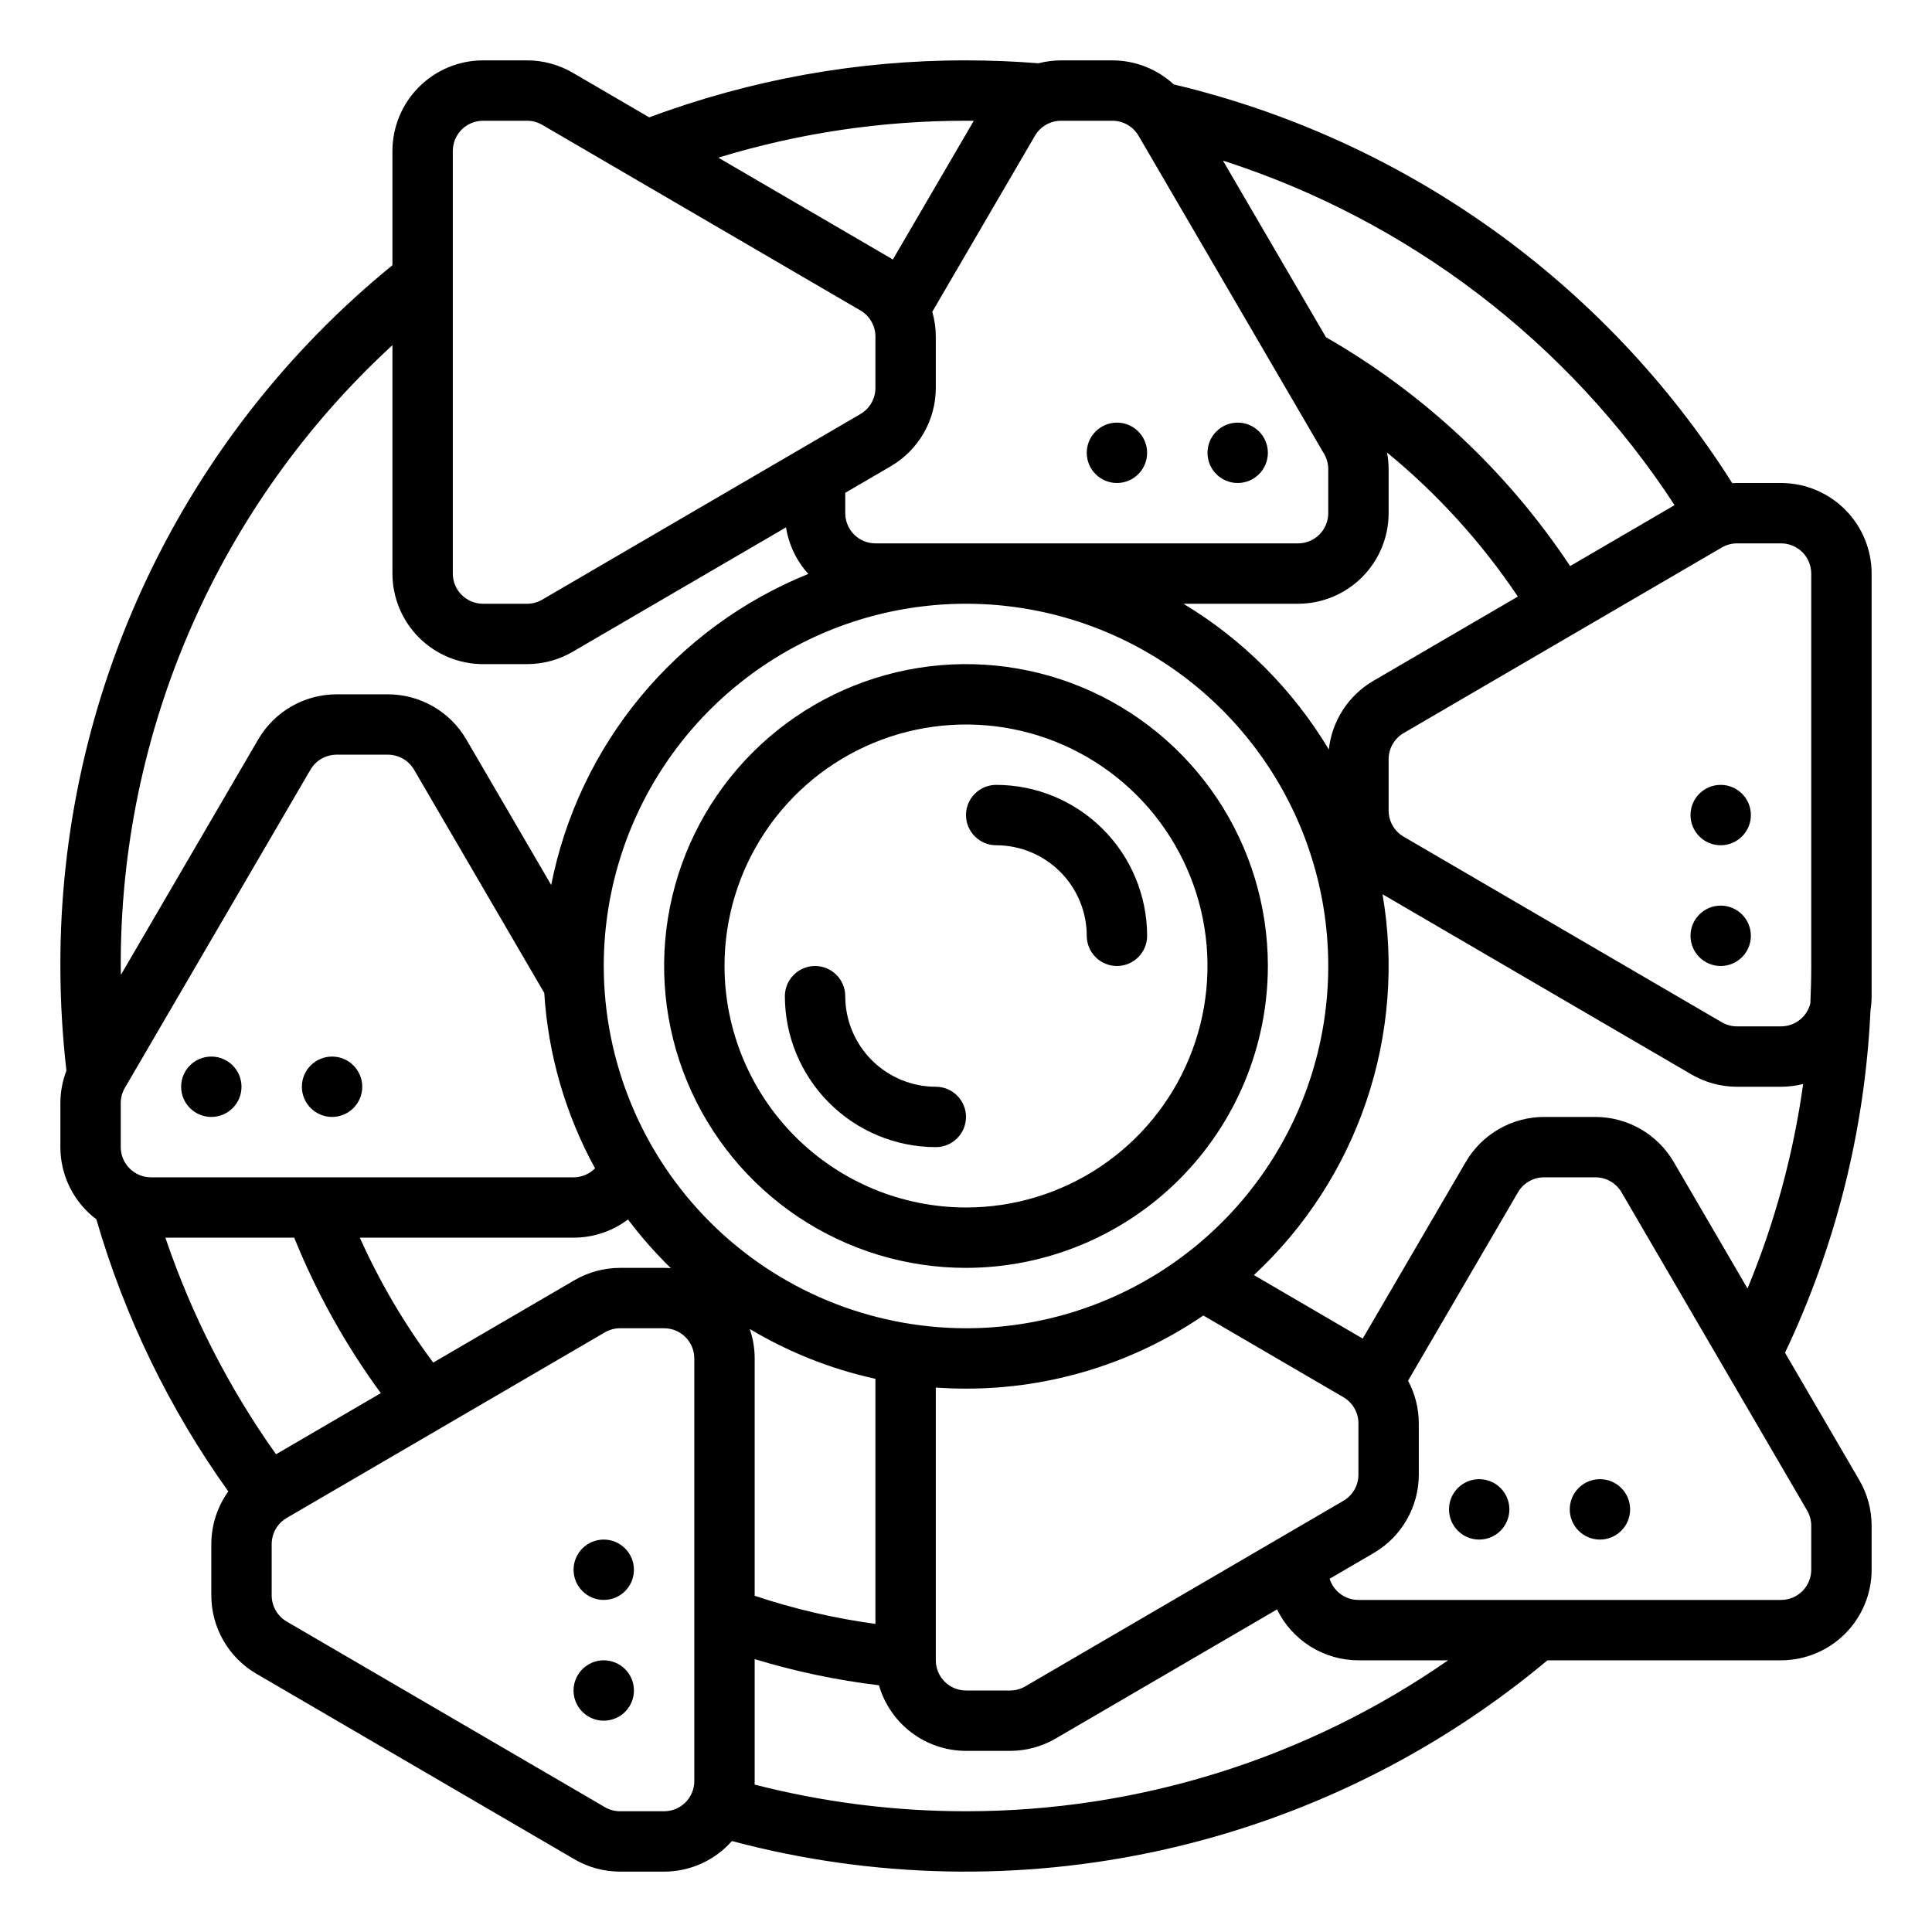 <svg width="100" height="100" viewBox="0 0 100 100" fill="none" xmlns="http://www.w3.org/2000/svg">
<path d="M92.187 25H89.907C89.825 25 89.744 25.004 89.662 25.008C83.089 14.619 72.714 7.212 60.754 4.369C59.889 3.572 58.756 3.128 57.58 3.125H54.92C54.526 3.126 54.133 3.176 53.752 3.275C52.51 3.177 51.25 3.125 50 3.125C44.402 3.117 38.849 4.117 33.605 6.075L29.642 3.764C28.925 3.346 28.11 3.125 27.28 3.125H25C23.757 3.126 22.566 3.621 21.687 4.5C20.808 5.378 20.314 6.57 20.312 7.813V13.728C14.928 18.113 10.591 23.645 7.617 29.921C4.644 36.196 3.109 43.056 3.125 50C3.126 51.81 3.231 53.619 3.438 55.417C3.232 55.952 3.126 56.521 3.125 57.095V59.375C3.125 60.1 3.293 60.814 3.616 61.463C3.94 62.111 4.409 62.676 4.987 63.112C6.452 68.159 8.761 72.92 11.817 77.195C11.247 77.989 10.94 78.942 10.937 79.92V82.58C10.939 83.399 11.154 84.204 11.562 84.914C11.97 85.624 12.556 86.215 13.263 86.629L29.733 96.236C30.45 96.654 31.265 96.875 32.095 96.875H34.375C35.038 96.875 35.694 96.734 36.299 96.461C36.904 96.188 37.444 95.79 37.883 95.292C45.154 97.229 52.784 97.391 60.13 95.763C67.476 94.135 74.324 90.765 80.095 85.938H92.187C93.43 85.936 94.622 85.442 95.5 84.563C96.379 83.684 96.874 82.493 96.875 81.25V78.97C96.875 78.14 96.654 77.325 96.236 76.608L92.392 70.018C95.029 64.465 96.533 58.442 96.816 52.3C96.855 52.056 96.875 51.81 96.875 51.562V29.688C96.874 28.445 96.379 27.253 95.5 26.375C94.622 25.496 93.43 25.001 92.187 25ZM86.676 26.146L81.269 29.3C78.033 24.424 73.706 20.368 68.631 17.454L63.299 8.313C72.905 11.403 81.158 17.698 86.676 26.146ZM71.793 23.422C74.402 25.563 76.683 28.075 78.564 30.878L71.076 35.246C70.443 35.617 69.905 36.132 69.507 36.748C69.108 37.364 68.859 38.065 68.78 38.794C66.926 35.702 64.343 33.112 61.256 31.25H67.187C68.43 31.249 69.622 30.754 70.5 29.876C71.379 28.997 71.874 27.805 71.875 26.562V24.282C71.874 23.994 71.847 23.705 71.793 23.422H71.793ZM54.92 6.25H57.58C57.853 6.251 58.121 6.322 58.358 6.458C58.594 6.594 58.792 6.79 58.93 7.025L68.537 23.496C68.676 23.735 68.75 24.007 68.75 24.283V26.562C68.749 26.977 68.585 27.374 68.292 27.667C67.999 27.96 67.602 28.125 67.187 28.125H45.312C44.898 28.125 44.501 27.96 44.208 27.667C43.915 27.374 43.75 26.977 43.75 26.562V25.508L46.112 24.13C46.819 23.716 47.405 23.124 47.813 22.414C48.221 21.704 48.436 20.899 48.437 20.08V17.42C48.437 16.986 48.375 16.554 48.255 16.137L53.57 7.025C53.708 6.79 53.905 6.594 54.142 6.458C54.379 6.322 54.647 6.251 54.92 6.25ZM50 6.25C50.134 6.25 50.268 6.253 50.402 6.254L46.213 13.435C46.179 13.414 46.147 13.391 46.112 13.371L37.179 8.16C41.334 6.889 45.655 6.245 50 6.25ZM23.437 7.813C23.438 7.398 23.603 7.001 23.895 6.708C24.189 6.415 24.586 6.251 25 6.25H27.28C27.557 6.25 27.828 6.324 28.067 6.463L44.537 16.07C44.773 16.208 44.968 16.405 45.104 16.642C45.24 16.879 45.312 17.147 45.312 17.42V20.08C45.312 20.353 45.24 20.621 45.104 20.858C44.968 21.095 44.773 21.292 44.537 21.43L28.067 31.037C27.828 31.177 27.557 31.25 27.28 31.25H25C24.586 31.25 24.189 31.085 23.895 30.792C23.603 30.499 23.438 30.102 23.437 29.688V7.813ZM20.312 17.866V29.688C20.314 30.93 20.808 32.122 21.687 33.001C22.566 33.879 23.757 34.374 25 34.375H27.28C28.11 34.375 28.925 34.154 29.642 33.736L40.684 27.296C40.826 28.195 41.227 29.032 41.839 29.706C38.458 31.073 35.47 33.261 33.147 36.072C30.823 38.883 29.237 42.229 28.53 45.807L24.13 38.263C23.716 37.556 23.124 36.97 22.414 36.562C21.704 36.154 20.899 35.939 20.08 35.938H17.42C16.601 35.939 15.796 36.154 15.086 36.562C14.376 36.97 13.785 37.556 13.371 38.263L6.257 50.459C6.255 50.306 6.25 50.153 6.25 50C6.235 43.961 7.478 37.985 9.899 32.453C12.32 26.921 15.867 21.953 20.312 17.866ZM6.25 59.375V57.095C6.25 56.818 6.323 56.547 6.463 56.308L16.07 39.838C16.208 39.602 16.405 39.407 16.642 39.271C16.879 39.135 17.147 39.063 17.42 39.062H20.08C20.353 39.063 20.621 39.135 20.858 39.271C21.095 39.407 21.292 39.602 21.43 39.838L28.171 51.394C28.37 54.576 29.267 57.676 30.799 60.472C30.654 60.62 30.481 60.736 30.29 60.816C30.099 60.896 29.894 60.938 29.687 60.938H7.812C7.398 60.937 7.001 60.772 6.708 60.479C6.415 60.187 6.25 59.789 6.25 59.375ZM32.506 63.119C33.18 64.014 33.92 64.856 34.722 65.639C34.607 65.631 34.492 65.625 34.375 65.625H32.095C31.265 65.625 30.45 65.846 29.733 66.264L22.424 70.527C20.925 68.518 19.651 66.35 18.625 64.062H29.687C30.704 64.062 31.694 63.731 32.506 63.119ZM8.561 64.062H15.228C16.384 66.92 17.89 69.623 19.71 72.109L14.287 75.273C11.843 71.835 9.914 68.058 8.561 64.062ZM35.937 92.188C35.937 92.602 35.772 92.999 35.479 93.292C35.186 93.585 34.789 93.75 34.375 93.75H32.095C31.818 93.75 31.546 93.677 31.307 93.537L14.838 83.93C14.602 83.792 14.407 83.595 14.271 83.358C14.135 83.121 14.063 82.853 14.062 82.58V79.92C14.063 79.647 14.135 79.379 14.271 79.142C14.407 78.905 14.602 78.708 14.838 78.57L31.308 68.963C31.547 68.824 31.818 68.75 32.095 68.75H34.375C34.789 68.751 35.186 68.915 35.479 69.208C35.772 69.501 35.937 69.898 35.937 70.312V92.188ZM31.25 50C31.25 46.292 32.349 42.666 34.41 39.583C36.47 36.5 39.398 34.096 42.825 32.677C46.251 31.258 50.021 30.887 53.658 31.61C57.295 32.334 60.636 34.12 63.258 36.742C65.88 39.364 67.666 42.705 68.39 46.342C69.113 49.979 68.742 53.749 67.323 57.175C65.903 60.602 63.5 63.53 60.417 65.59C57.333 67.65 53.708 68.75 50 68.75C45.029 68.745 40.263 66.767 36.748 63.252C33.233 59.737 31.256 54.971 31.25 50ZM69.537 72.32C69.773 72.458 69.968 72.655 70.104 72.892C70.24 73.129 70.312 73.397 70.312 73.67V76.33C70.312 76.603 70.24 76.871 70.104 77.108C69.968 77.345 69.773 77.542 69.537 77.68L53.067 87.287C52.828 87.427 52.557 87.5 52.28 87.5H50C49.586 87.5 49.188 87.335 48.895 87.042C48.603 86.749 48.438 86.352 48.437 85.938V71.819C48.954 71.855 49.474 71.875 50 71.875C54.383 71.88 58.665 70.561 62.285 68.09L69.537 72.32ZM45.312 71.367V84.053C43.188 83.765 41.096 83.277 39.062 82.597V70.312C39.062 69.793 38.976 69.278 38.806 68.787C40.821 69.993 43.019 70.864 45.312 71.367ZM50 93.75C46.309 93.752 42.633 93.288 39.058 92.37C39.06 92.309 39.062 92.249 39.062 92.188V85.876C41.163 86.515 43.315 86.968 45.495 87.23C45.777 88.207 46.368 89.067 47.181 89.68C47.993 90.292 48.983 90.624 50 90.625H52.28C53.11 90.625 53.925 90.404 54.642 89.986L66.1 83.303C66.485 84.092 67.084 84.758 67.829 85.224C68.573 85.689 69.434 85.937 70.312 85.938H74.953C67.627 91.025 58.92 93.752 50 93.75ZM93.537 78.184C93.676 78.423 93.75 78.694 93.75 78.971V81.25C93.749 81.664 93.585 82.061 93.292 82.354C92.999 82.647 92.602 82.812 92.187 82.812H70.312C69.979 82.812 69.655 82.706 69.387 82.508C69.119 82.311 68.92 82.033 68.821 81.716L71.112 80.379C71.819 79.965 72.405 79.374 72.812 78.663C73.22 77.953 73.436 77.149 73.437 76.33V73.67C73.436 72.9 73.245 72.143 72.881 71.465L78.57 61.713C78.708 61.477 78.905 61.282 79.142 61.146C79.379 61.01 79.647 60.938 79.92 60.938H82.58C82.853 60.938 83.121 61.01 83.358 61.146C83.594 61.282 83.792 61.477 83.93 61.713L93.537 78.184ZM90.451 66.692L86.629 60.139C86.215 59.432 85.624 58.846 84.913 58.438C84.203 58.03 83.399 57.814 82.58 57.812H79.92C79.101 57.814 78.296 58.029 77.586 58.437C76.876 58.845 76.285 59.431 75.871 60.138L70.535 69.285L64.902 65.998C67.563 63.525 69.565 60.427 70.727 56.985C71.889 53.543 72.175 49.866 71.559 46.286L87.546 55.611C88.263 56.029 89.078 56.25 89.907 56.25H92.187C92.573 56.25 92.956 56.203 93.33 56.109C92.825 59.744 91.858 63.301 90.451 66.691L90.451 66.692ZM93.75 50C93.75 50.646 93.732 51.289 93.704 51.93C93.622 52.27 93.427 52.573 93.152 52.79C92.877 53.006 92.537 53.124 92.187 53.125H89.907C89.631 53.125 89.359 53.051 89.12 52.912L72.65 43.305C72.415 43.167 72.219 42.97 72.083 42.733C71.947 42.496 71.875 42.228 71.875 41.955V39.295C71.875 39.022 71.947 38.754 72.083 38.517C72.219 38.28 72.415 38.083 72.65 37.945L89.121 28.338C89.36 28.199 89.632 28.125 89.908 28.125H92.187C92.602 28.125 92.999 28.29 93.292 28.583C93.585 28.876 93.749 29.273 93.75 29.688V50Z" fill="black"/>
<path d="M65.625 50C65.625 46.91 64.709 43.889 62.992 41.319C61.275 38.75 58.834 36.747 55.979 35.564C53.124 34.382 49.983 34.072 46.952 34.675C43.921 35.278 41.137 36.766 38.951 38.952C36.766 41.137 35.278 43.921 34.675 46.952C34.072 49.983 34.382 53.124 35.564 55.979C36.747 58.834 38.75 61.275 41.319 62.992C43.889 64.709 46.91 65.625 50 65.625C54.142 65.62 58.114 63.973 61.043 61.043C63.972 58.114 65.62 54.143 65.625 50ZM37.5 50C37.5 47.528 38.233 45.111 39.607 43.055C40.98 41 42.932 39.398 45.216 38.452C47.501 37.505 50.014 37.258 52.439 37.74C54.863 38.222 57.091 39.413 58.839 41.161C60.587 42.909 61.777 45.137 62.26 47.561C62.742 49.986 62.495 52.499 61.548 54.783C60.602 57.068 59 59.02 56.945 60.393C54.889 61.767 52.472 62.5 50 62.5C46.686 62.496 43.509 61.178 41.165 58.835C38.822 56.491 37.504 53.314 37.5 50Z" fill="black"/>
<path d="M51.562 43.75C52.805 43.751 53.997 44.246 54.876 45.124C55.754 46.003 56.249 47.195 56.25 48.438C56.25 48.852 56.415 49.249 56.708 49.542C57.001 49.835 57.398 50 57.812 50C58.227 50 58.624 49.835 58.917 49.542C59.21 49.249 59.375 48.852 59.375 48.438C59.373 46.366 58.549 44.38 57.084 42.916C55.62 41.451 53.634 40.627 51.562 40.625C51.148 40.625 50.751 40.79 50.458 41.083C50.165 41.376 50 41.773 50 42.188C50 42.602 50.165 42.999 50.458 43.292C50.751 43.585 51.148 43.75 51.562 43.75Z" fill="black"/>
<path d="M48.438 56.25C47.195 56.249 46.003 55.754 45.124 54.876C44.246 53.997 43.751 52.805 43.75 51.562C43.75 51.148 43.585 50.751 43.292 50.458C42.999 50.165 42.602 50 42.188 50C41.773 50 41.376 50.165 41.083 50.458C40.79 50.751 40.625 51.148 40.625 51.562C40.627 53.634 41.451 55.62 42.916 57.084C44.38 58.549 46.366 59.373 48.438 59.375C48.852 59.375 49.249 59.21 49.542 58.917C49.835 58.624 50 58.227 50 57.812C50 57.398 49.835 57.001 49.542 56.708C49.249 56.415 48.852 56.25 48.438 56.25Z" fill="black"/>
<path d="M64.062 25C64.925 25 65.625 24.3 65.625 23.438C65.625 22.575 64.925 21.875 64.062 21.875C63.2 21.875 62.5 22.575 62.5 23.438C62.5 24.3 63.2 25 64.062 25Z" fill="black"/>
<path d="M57.812 25C58.675 25 59.375 24.3 59.375 23.438C59.375 22.575 58.675 21.875 57.812 21.875C56.95 21.875 56.25 22.575 56.25 23.438C56.25 24.3 56.95 25 57.812 25Z" fill="black"/>
<path d="M17.188 57.812C18.05 57.812 18.75 57.113 18.75 56.25C18.75 55.387 18.05 54.688 17.188 54.688C16.325 54.688 15.625 55.387 15.625 56.25C15.625 57.113 16.325 57.812 17.188 57.812Z" fill="black"/>
<path d="M10.938 57.812C11.8 57.812 12.5 57.113 12.5 56.25C12.5 55.387 11.8 54.688 10.938 54.688C10.075 54.688 9.375 55.387 9.375 56.25C9.375 57.113 10.075 57.812 10.938 57.812Z" fill="black"/>
<path d="M89.062 50C89.925 50 90.625 49.3 90.625 48.438C90.625 47.575 89.925 46.875 89.062 46.875C88.2 46.875 87.5 47.575 87.5 48.438C87.5 49.3 88.2 50 89.062 50Z" fill="black"/>
<path d="M89.062 43.75C89.925 43.75 90.625 43.05 90.625 42.188C90.625 41.325 89.925 40.625 89.062 40.625C88.2 40.625 87.5 41.325 87.5 42.188C87.5 43.05 88.2 43.75 89.062 43.75Z" fill="black"/>
<path d="M30.145 86.395C29.927 86.614 29.778 86.892 29.718 87.195C29.657 87.498 29.688 87.812 29.806 88.098C29.925 88.383 30.125 88.627 30.382 88.799C30.639 88.971 30.941 89.062 31.25 89.062C31.559 89.062 31.861 88.971 32.118 88.799C32.375 88.627 32.575 88.383 32.694 88.098C32.812 87.812 32.843 87.498 32.782 87.195C32.722 86.892 32.573 86.614 32.355 86.395C32.21 86.25 32.038 86.135 31.848 86.056C31.658 85.978 31.455 85.937 31.25 85.937C31.045 85.937 30.842 85.978 30.652 86.056C30.462 86.135 30.29 86.25 30.145 86.395Z" fill="black"/>
<path d="M31.25 82.812C32.113 82.812 32.812 82.113 32.812 81.25C32.812 80.387 32.113 79.688 31.25 79.688C30.387 79.688 29.688 80.387 29.688 81.25C29.688 82.113 30.387 82.812 31.25 82.812Z" fill="black"/>
<path d="M76.562 79.688C77.425 79.688 78.125 78.988 78.125 78.125C78.125 77.262 77.425 76.562 76.562 76.562C75.7 76.562 75 77.262 75 78.125C75 78.988 75.7 79.688 76.562 79.688Z" fill="black"/>
<path d="M82.812 79.688C83.675 79.688 84.375 78.988 84.375 78.125C84.375 77.262 83.675 76.562 82.812 76.562C81.95 76.562 81.25 77.262 81.25 78.125C81.25 78.988 81.95 79.688 82.812 79.688Z" fill="black"/>
</svg>
